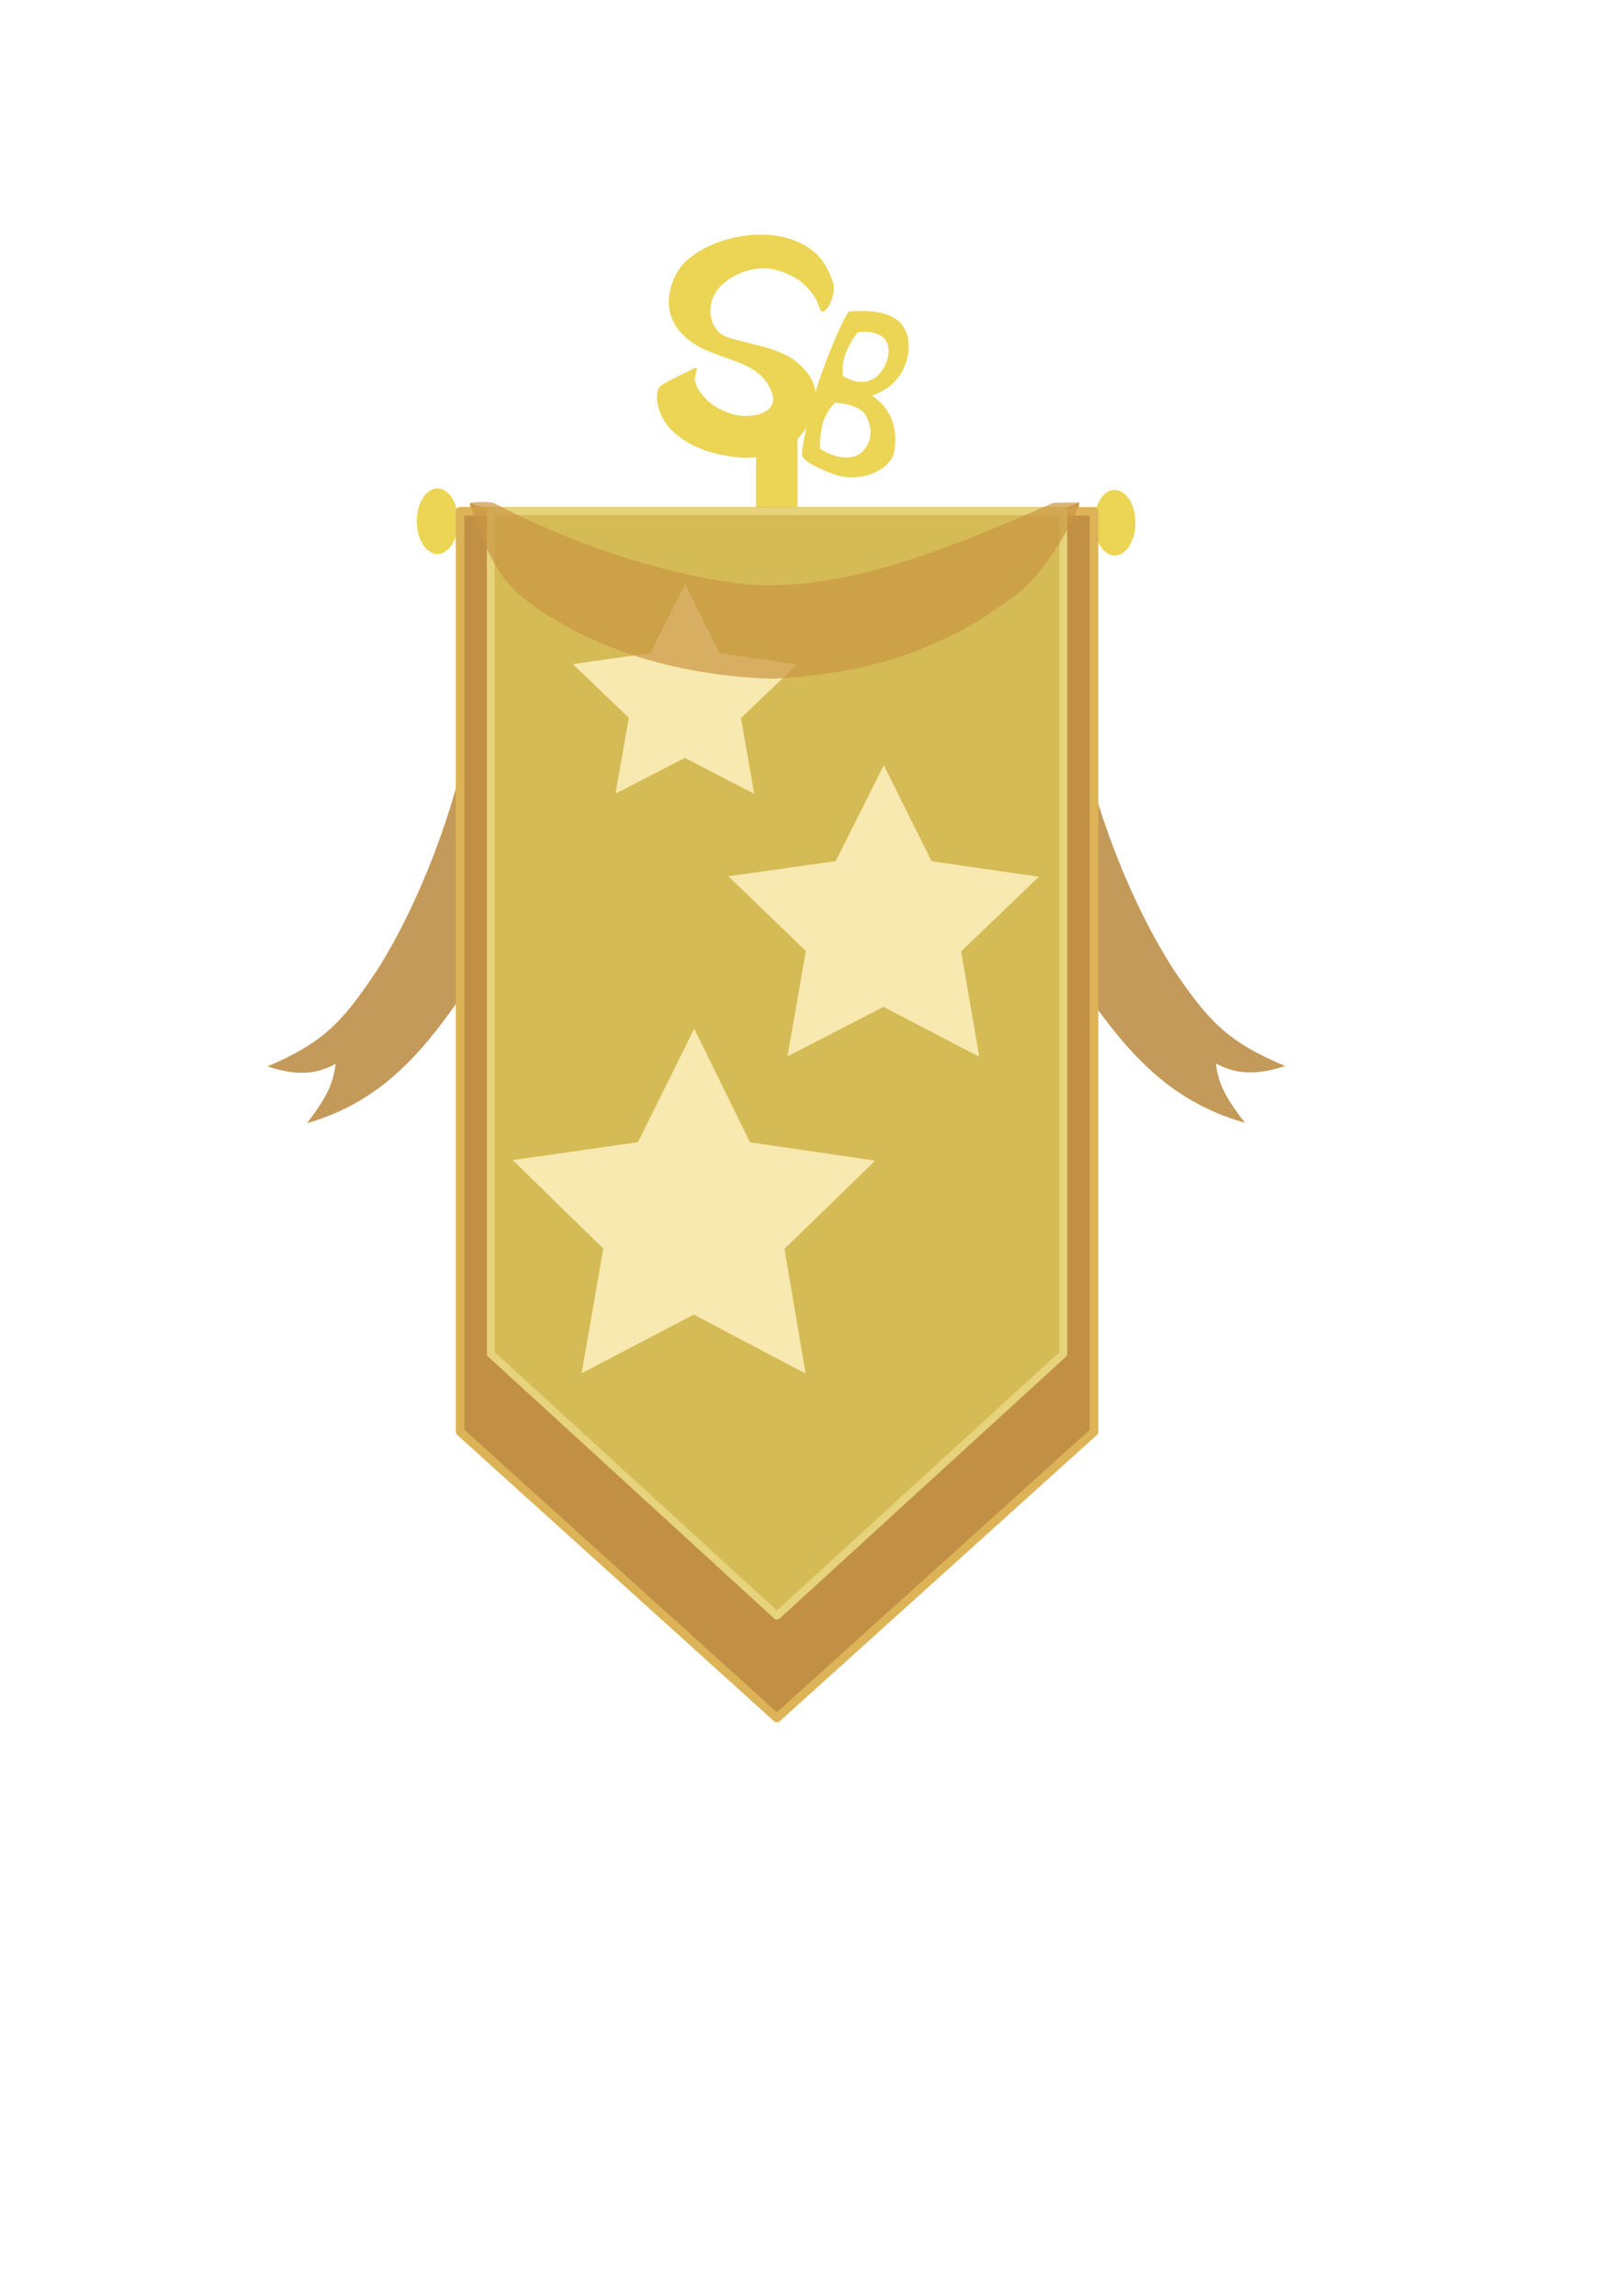 <?xml version="1.0" encoding="UTF-8" standalone="no"?>
<!-- Created with Inkscape (http://www.inkscape.org/) -->

<svg
   width="210mm"
   height="297mm"
   viewBox="0 0 210 297"
   version="1.1"
   id="svg5"
   sodipodi:docname="or.svg"
   inkscape:version="1.1.2 (b8e25be833, 2022-02-05)"
   xmlns:inkscape="http://www.inkscape.org/namespaces/inkscape"
   xmlns:sodipodi="http://sodipodi.sourceforge.net/DTD/sodipodi-0.dtd"
   xmlns="http://www.w3.org/2000/svg"
   xmlns:svg="http://www.w3.org/2000/svg">
  <sodipodi:namedview
     id="namedview7"
     pagecolor="#ffffff"
     bordercolor="#666666"
     borderopacity="1.0"
     inkscape:pageshadow="2"
     inkscape:pageopacity="0.0"
     inkscape:pagecheckerboard="0"
     inkscape:document-units="mm"
     showgrid="false"
     inkscape:zoom="1.4275405"
     inkscape:cx="314.17673"
     inkscape:cy="413.29826"
     inkscape:window-width="2560"
     inkscape:window-height="1369"
     inkscape:window-x="-8"
     inkscape:window-y="-8"
     inkscape:window-maximized="1"
     inkscape:current-layer="layer8">
    <inkscape:grid
       type="xygrid"
       id="grid28865" />
  </sodipodi:namedview>
  <defs
     id="defs2" />
  <g
     inkscape:groupmode="layer"
     id="layer9"
     inkscape:label="ruban derriere"
     style="opacity:0.7">
    <path
       style="fill:#ab6f14;stroke:none;stroke-width:0.478px;stroke-linecap:butt;stroke-linejoin:miter;stroke-opacity:1;fill-opacity:1"
       d="m 60.797,65.051 c 1.301,10.352 1.687,19.865 0.174,28.496 -2.011,11.069 -6.706,23.304 -12.176,31.959 -4.419,6.586 -6.758,9.287 -14.189,12.45 3.188,1.039 5.912,1.281 8.834,-0.336 -0.392,2.621 -0.989,4.069 -3.712,7.682 9.949,-2.865 15.284,-9.631 20.39,-17.03 5.106,-7.399 7.207,-12.943 9.452,-25.067 2.245,-12.124 2.644,-29.209 -2.116,-36.607 -2.275,-0.649 -4.428,-0.475 -6.658,-1.547 z"
       id="path163030"
       sodipodi:nodetypes="cccccczzcc" />
    <path
       style="fill:#ab6f14;stroke:none;stroke-width:0.483px;stroke-linecap:butt;stroke-linejoin:miter;stroke-opacity:1;fill-opacity:1"
       d="m 139.65,65.004 c -1.324,10.352 -1.716,19.865 -0.177,28.496 2.046,11.069 6.823,23.304 12.388,31.959 4.496,6.586 6.875,9.287 14.436,12.45 -3.243,1.039 -6.015,1.281 -8.988,-0.336 0.399,2.621 1.006,4.069 3.776,7.682 -10.122,-2.865 -15.55,-9.631 -20.745,-17.03 -5.195,-7.399 -7.332,-12.943 -9.616,-25.067 -2.284,-12.124 -2.69,-29.209 2.152,-36.607 2.315,-0.649 4.505,-0.475 6.773,-1.547 z"
       id="path163030-1"
       sodipodi:nodetypes="cccccczzcc" />
  </g>
  <g
     inkscape:groupmode="layer"
     id="layer2"
     inkscape:label="porteur"
     style="display:inline">
    <rect
       style="fill:#ecd454;fill-opacity:1;stroke:none;stroke-width:0.996;stroke-linejoin:round;stroke-miterlimit:4;stroke-dasharray:none;stroke-opacity:1"
       id="rect28516"
       width="87.312"
       height="3.431"
       x="56.885"
       y="66.146" />
  </g>
  <g
     inkscape:groupmode="layer"
     id="layer7"
     inkscape:label="porteur 2"
     style="display:inline">
    <ellipse
       style="fill:#ecd454;fill-opacity:1;stroke:none;stroke-width:1.012;stroke-linejoin:round;stroke-miterlimit:4;stroke-dasharray:none;stroke-opacity:1"
       id="path106707"
       cx="56.603"
       cy="67.428"
       rx="2.676"
       ry="4.239" />
    <ellipse
       style="fill:#ecd454;fill-opacity:1;stroke:none;stroke-width:1.012;stroke-linejoin:round;stroke-miterlimit:4;stroke-dasharray:none;stroke-opacity:1"
       id="path106707-0-0"
       cx="144.237"
       cy="67.625"
       rx="2.676"
       ry="4.239"
       inkscape:transform-center-x="9.2928823"
       inkscape:transform-center-y="-4.5056399" />
  </g>
  <g
     inkscape:groupmode="layer"
     id="layer3"
     inkscape:label="porteur 1"
     style="display:inline">
    <rect
       style="fill:#ecd454;fill-opacity:1;stroke:none;stroke-width:1.073;stroke-linejoin:round;stroke-miterlimit:4;stroke-dasharray:none;stroke-opacity:1"
       id="rect28783"
       width="5.366"
       height="13.054"
       x="97.822"
       y="55.738" />
  </g>
  <g
     inkscape:groupmode="layer"
     id="layer4"
     inkscape:label="l"
     style="display:inline">
    <path
       style="fill:#ecd454;fill-opacity:1;stroke:none;stroke-width:0.265px;stroke-linecap:butt;stroke-linejoin:miter;stroke-opacity:1"
       d="m 106.545,40.326 c -0.594,0.06 -0.531,-1.195 -1.411,-2.298 -0.88,-1.103 -1.878,-2.355 -4.823,-3.129 -2.945,-0.774 -6.573,0.928 -7.799,3.075 -1.226,2.147 -0.477,4.775 1.357,5.553 1.834,0.778 6.954,1.326 9.235,3.323 2.281,1.997 3.19,3.828 1.697,7.514 -1.493,3.686 -5.87,5.167 -9.258,4.809 -3.388,-0.358 -6.177,-1.304 -8.367,-3.261 -2.19,-1.958 -2.729,-5.26 -1.601,-6.094 1.167,-0.679 3.226,-1.659 4.113,-2.108 1.054,-0.508 0.021,0.773 0.242,1.601 0.22,0.828 0.559,1.351 1.405,2.295 0.846,0.944 3.279,2.368 5.503,2.209 2.223,-0.159 4.237,-1.157 2.606,-3.966 -1.631,-2.809 -4.982,-3.14 -8.204,-4.614 -4.275,-1.941 -5.943,-5.54 -3.725,-9.848 2.218,-4.308 12.688,-7.414 18.019,-2.62 1.307,1.196 1.957,2.828 2.339,4.087 0.105,1.579 -0.602,3.011 -1.328,3.471 z"
       id="path35931"
       sodipodi:nodetypes="czzzzzzzzcczzzzczccc" />
  </g>
  <g
     inkscape:groupmode="layer"
     id="layer5"
     inkscape:label="l 1"
     style="display:inline">
    <path
       id="path48627"
       style="fill:#ecd454;fill-opacity:1;stroke:none;stroke-width:0.249px;stroke-linecap:butt;stroke-linejoin:miter;stroke-opacity:1"
       d="m 106.397,54.976 c -0.169,0.751 -0.37,2.115 -0.291,3.058 1.653,1.118 4.186,1.797 5.584,0.292 1.398,-1.505 0.997,-3.428 0.339,-4.582 -0.658,-1.154 -2.379,-1.48 -3.954,-1.673 -0.877,0.797 -1.509,2.154 -1.678,2.905 z M 110.978,42.973 c -0.493,0.673 -0.745,0.957 -1.378,2.316 -0.633,1.359 -0.543,2.1 -0.578,3.298 2.868,1.892 5.225,0.316 5.869,-2.382 0.456,-2.246 -0.887,-3.566 -3.913,-3.233 z m -7.233,15.85 c -0.086,-0.305 0.851,-5.688 2.493,-10.33 1.642,-4.643 3.333,-8.034 3.589,-8.18 3.952,-0.348 6.546,0.408 7.432,2.673 0.886,2.265 0.035,6.772 -4.445,8.177 2.413,1.66 3.284,3.926 2.957,6.892 -0.327,2.966 -4.709,4.497 -7.951,3.267 -3.242,-1.23 -3.903,-1.89 -4.074,-2.499 z"
       sodipodi:nodetypes="scsscsczccccscscssc" />
  </g>
  <g
     inkscape:label="drap 2"
     inkscape:groupmode="layer"
     id="g125581"
     style="display:inline">
    <path
       id="path125579"
       style="fill:#c29045;fill-opacity:1;stroke:#dcb357;stroke-width:1.109;stroke-linejoin:round;stroke-miterlimit:4;stroke-dasharray:none;stroke-opacity:1"
       d="M 59.532,66.146 V 185.218 h -5.85e-4 v 0.001 l 5.85e-4,-5.6e-4 h 5.86e-4 L 100.522,222.25 141.552,185.23 v -0.011 0 -119.073 z"
       sodipodi:nodetypes="cccccccccccc" />
  </g>
  <g
     inkscape:label="drap 1"
     inkscape:groupmode="layer"
     id="layer1"
     style="display:inline">
    <path
       id="rect9464"
       style="fill:#d5bb56;fill-opacity:1;stroke:#e6d37b;stroke-width:1.008;stroke-linejoin:round;stroke-miterlimit:4;stroke-dasharray:none;stroke-opacity:1"
       d="M 63.5,66.146 V 175.127 h -5.29e-4 v 0.001 l 5.29e-4,-5.4e-4 h 5.29e-4 l 37.023,33.893 37.06,-33.883 v -0.01 0 -108.982 z"
       sodipodi:nodetypes="cccccccccccc" />
  </g>
  <g
     inkscape:groupmode="layer"
     id="layer6"
     inkscape:label="etoiles"
     style="display:inline">
    <path
       sodipodi:type="star"
       style="fill:#f7e9af;fill-opacity:1;stroke:none;stroke-width:3.78;stroke-linejoin:round;stroke-miterlimit:4;stroke-dasharray:none;stroke-opacity:1"
       id="path70017"
       inkscape:flatsided="false"
       sodipodi:sides="5"
       sodipodi:cx="48.716976"
       sodipodi:cy="294.90009"
       sodipodi:r1="93.030006"
       sodipodi:r2="46.515003"
       sodipodi:arg1="0.94405343"
       sodipodi:arg2="1.572372"
       inkscape:rounded="0"
       inkscape:randomized="0"
       d="m 103.28,370.249 -54.636,-28.834 -54.727,28.662 10.539,-60.872 -44.17,-43.191 61.15,-8.787 27.428,-55.355 27.254,55.442 61.122,8.98 -44.306,43.052 z"
       transform="matrix(0.227,0,0,0.224,103.265,53.776)"
       inkscape:transform-center-x="-0.010279206"
       inkscape:transform-center-y="-1.9791794" />
    <path
       sodipodi:type="star"
       style="display:inline;fill:#f7e9af;fill-opacity:1;stroke:none;stroke-width:3.78;stroke-linejoin:round;stroke-miterlimit:4;stroke-dasharray:none;stroke-opacity:1"
       id="path70017-9"
       inkscape:flatsided="false"
       sodipodi:sides="5"
       sodipodi:cx="48.716976"
       sodipodi:cy="294.90009"
       sodipodi:r1="93.030006"
       sodipodi:r2="46.515003"
       sodipodi:arg1="0.94405343"
       sodipodi:arg2="1.572372"
       inkscape:rounded="0"
       inkscape:randomized="0"
       transform="matrix(0.164,0,0,0.161,80.638,43.081)"
       inkscape:transform-center-x="-0.0074470005"
       inkscape:transform-center-y="-1.4193616"
       d="m 103.28,370.249 -54.636,-28.834 -54.727,28.662 10.539,-60.872 -44.17,-43.191 61.15,-8.787 27.428,-55.355 27.254,55.442 61.122,8.98 -44.306,43.052 z" />
    <path
       sodipodi:type="star"
       style="display:inline;fill:#f7e9af;fill-opacity:1;stroke:none;stroke-width:3.78;stroke-linejoin:round;stroke-miterlimit:4;stroke-dasharray:none;stroke-opacity:1"
       id="path70017-3"
       inkscape:flatsided="false"
       sodipodi:sides="5"
       sodipodi:cx="48.716976"
       sodipodi:cy="294.90009"
       sodipodi:r1="93.030006"
       sodipodi:r2="46.515003"
       sodipodi:arg1="0.94405343"
       sodipodi:arg2="1.572372"
       inkscape:rounded="0"
       inkscape:randomized="0"
       transform="matrix(0.265,0,0,0.265,76.873,79.586)"
       inkscape:transform-center-x="-0.01198439"
       inkscape:transform-center-y="-2.339046"
       d="m 103.28,370.249 -54.636,-28.834 -54.727,28.662 10.539,-60.872 -44.17,-43.191 61.15,-8.787 27.428,-55.355 27.254,55.442 61.122,8.98 -44.306,43.052 z" />
  </g>
  <g
     inkscape:groupmode="layer"
     id="layer8"
     inkscape:label="ruban"
     style="display:inline;opacity:0.7">
    <path
       style="fill:#ca9642;fill-opacity:1;stroke:none;stroke-width:0.265px;stroke-linecap:butt;stroke-linejoin:miter;stroke-opacity:1"
       d="m 60.797,65.051 c 0,0 2.064,-0.285 3.162,0.045 10.981,5.849 25.671,10.369 35.007,10.615 10.563,0.14 21.93,-3.796 37.324,-10.668 1.229,0.02 2.227,-0.077 3.36,-0.039 -0.298,1.792 -4.106,8.619 -7.714,11.583 C 122.148,84.183 112.242,87.177 99.987,87.802 89.262,87.486 78.044,84.748 69.061,78.388 66.056,76.221 63.445,73.83 60.797,65.051 Z"
       id="path156287"
       sodipodi:nodetypes="cccccccccc" />
  </g>
</svg>
